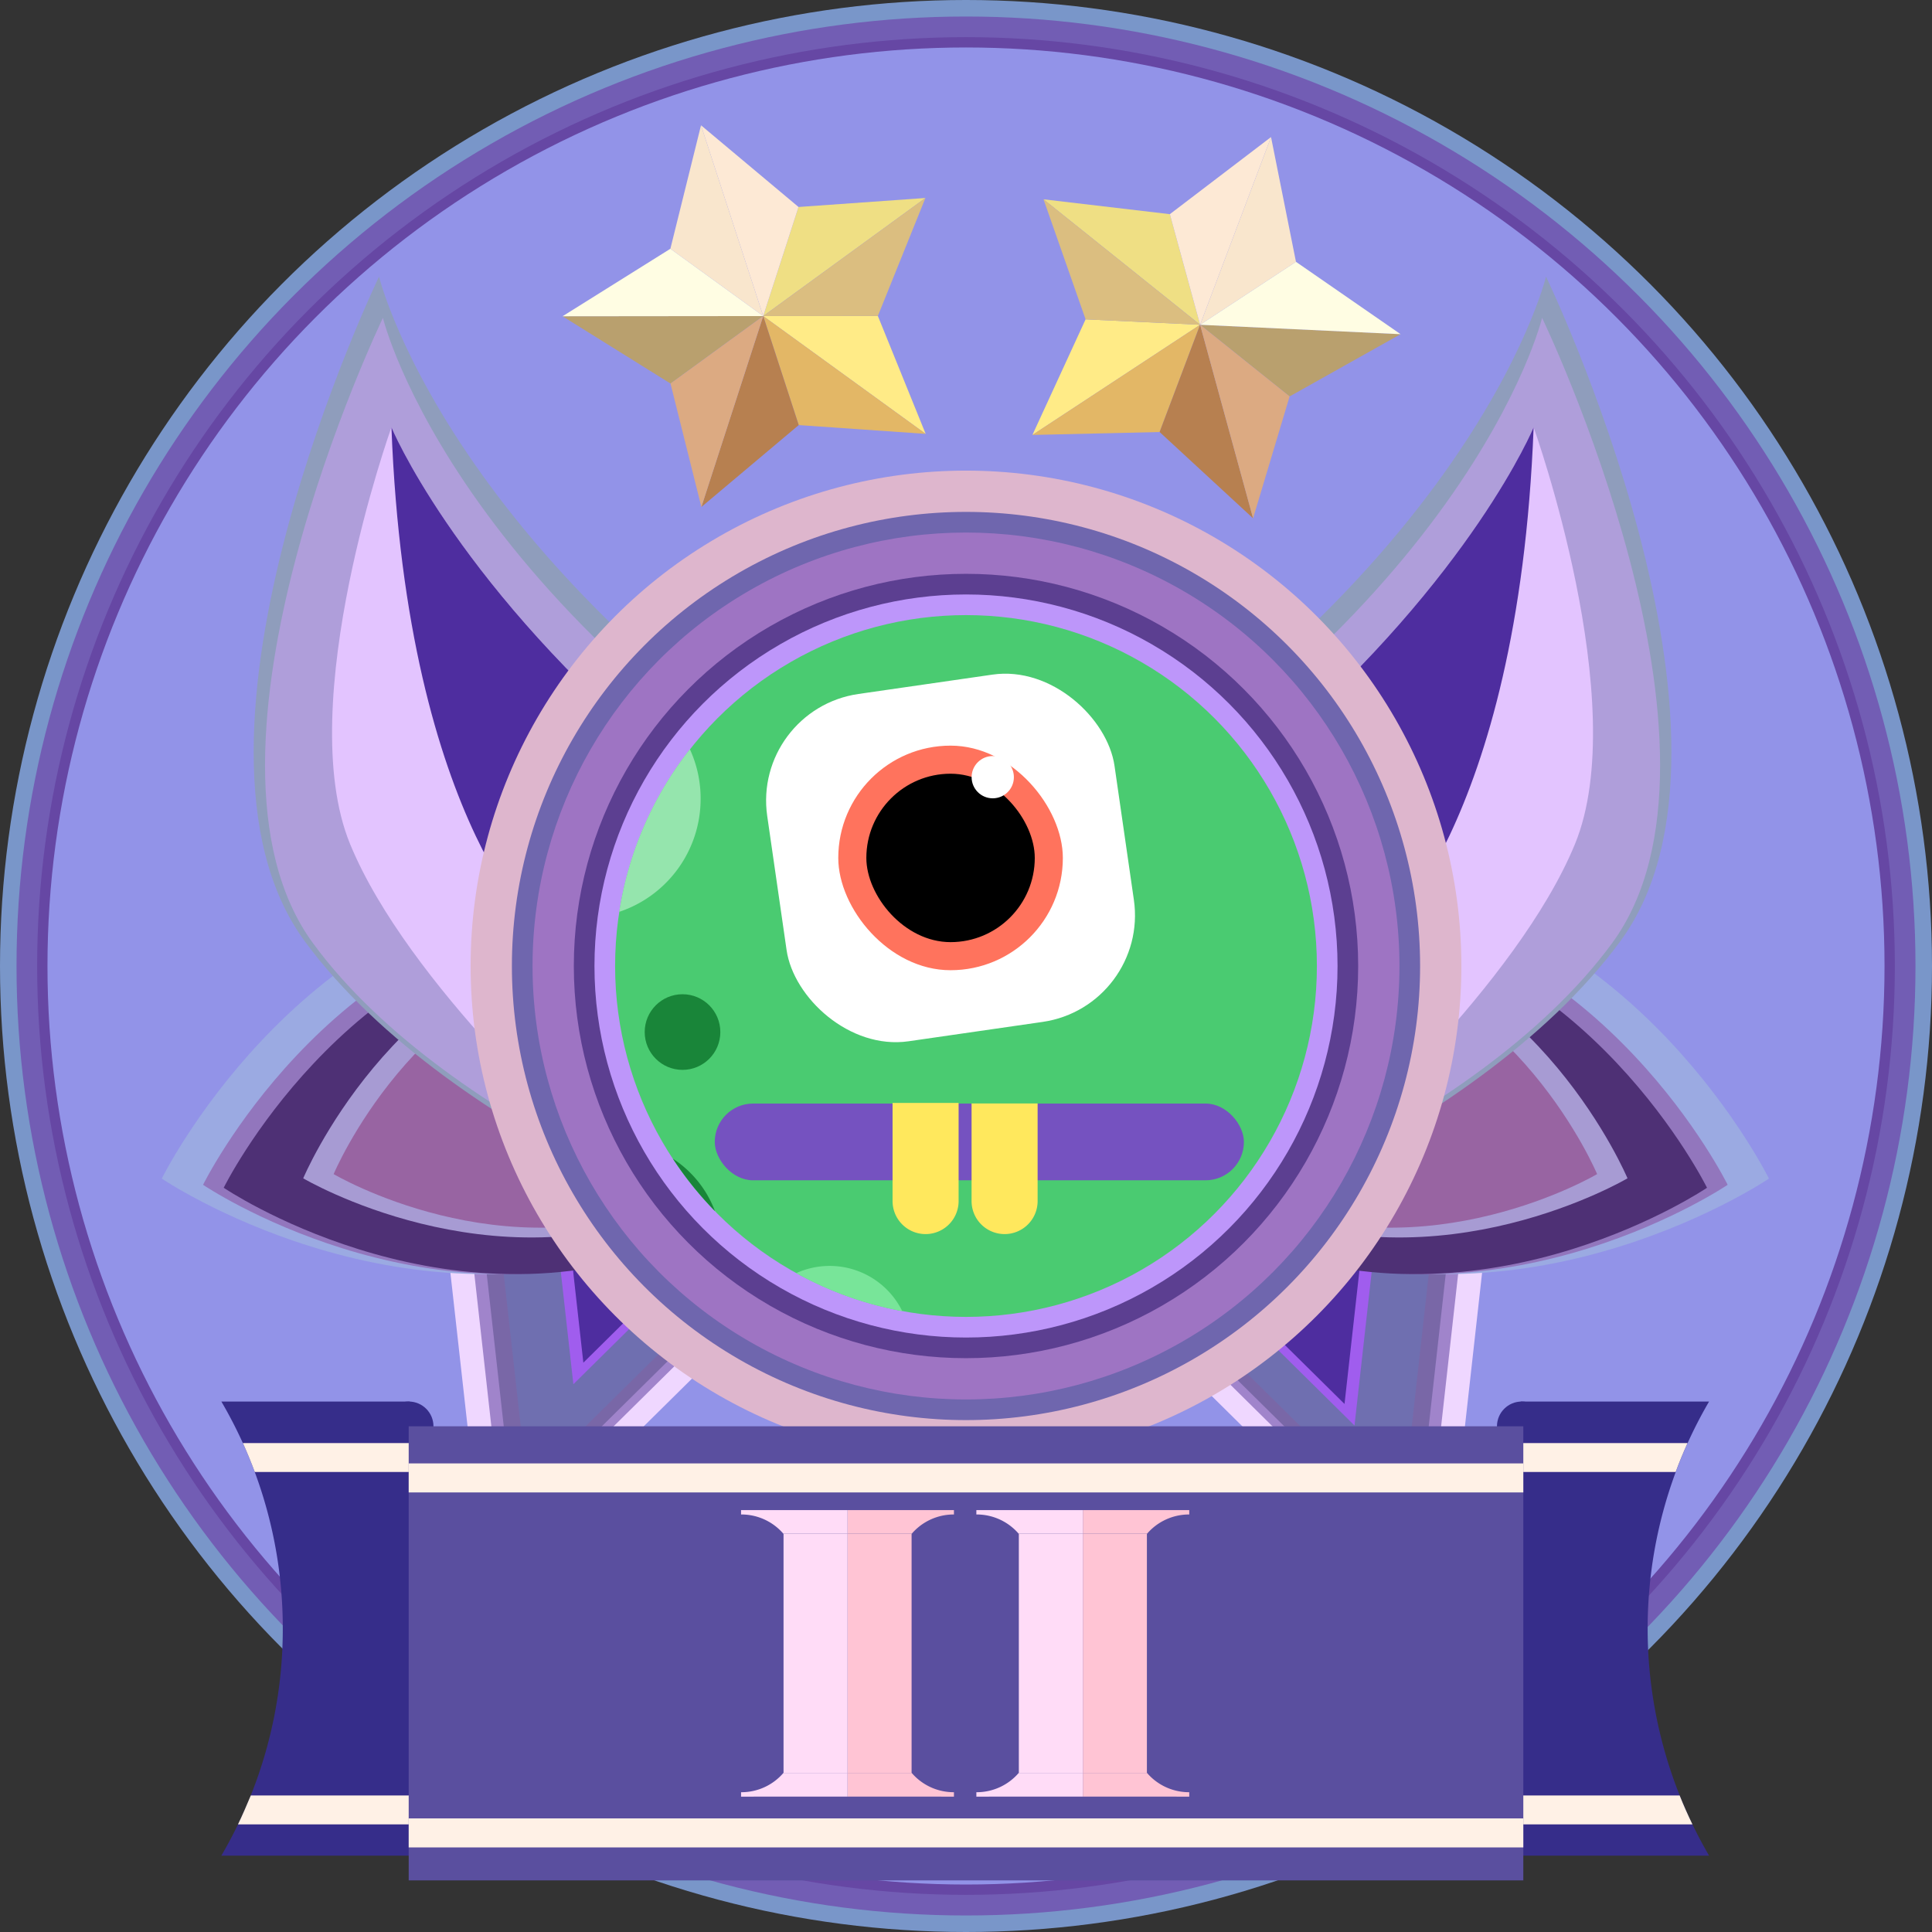 <svg xmlns="http://www.w3.org/2000/svg" viewBox="0 0 468 468"><rect x="0" y="0" width="468" height="468" fill="#333333" stroke="none"/><defs><style>.cls-1{fill:#7996c9;}.cls-2{fill:#725db4;}.cls-3{fill:#6647a4;}.cls-4{fill:#9293e8;}.cls-5{fill:#ffeb87;}.cls-6{fill:#e3b766;}.cls-7{fill:#efdf84;}.cls-8{fill:#dbbe80;}.cls-9{fill:#f9e6cd;}.cls-10{fill:#fde9d5;}.cls-11{fill:#b9a06e;}.cls-12{fill:#fffde3;}.cls-13{fill:#b78050;}.cls-14{fill:#dcaa82;}.cls-15{fill:#efd7ff;}.cls-16{fill:#a084cb;}.cls-17{fill:#7967a7;}.cls-18{fill:#6f6fb0;}.cls-19{fill:#a05dee;}.cls-20{fill:#4e2d9f;}.cls-21{fill:#9baae2;}.cls-22{fill:#9276bd;}.cls-23{fill:#4e3075;}.cls-24{fill:#a79bd3;}.cls-25{fill:#9864a2;}.cls-26{fill:#8f9dbc;}.cls-27{fill:#af9eda;}.cls-28{fill:#e3c4ff;}.cls-29{fill:#deb6cd;}.cls-30{fill:#6f66ae;}.cls-31{fill:#9e74c3;}.cls-32{fill:#5c3f91;}.cls-33{fill:#bd96fa;}.cls-34{fill:#362d8a;}.cls-35{fill:#fff1e6;}.cls-36{fill:#5a4f9f;}.cls-37{fill:#4acb71;}.cls-38{fill:#fff;}.cls-39{fill:#ff735d;}.cls-40{fill:#7552c0;}.cls-41{fill:#ffe85d;}.cls-42{fill:#198539;}.cls-43{fill:#95e5ad;}.cls-44{fill:#78e599;}.cls-45{fill:#ffc4d4;}.cls-46{fill:#ffdcf7;}</style></defs><title>资源 4</title><g id="图层_2" data-name="图层 2"><g id="rank2"><circle class="cls-1" cx="234" cy="234" r="234"/><circle class="cls-2" cx="234" cy="234" r="230"/><circle class="cls-3" cx="234" cy="234" r="225"/><circle class="cls-4" cx="234" cy="234" r="222.5"/><polygon class="cls-5" points="212.65 76.54 184.88 76.56 224.23 105.1 212.65 76.54"/><polygon class="cls-6" points="193.48 102.97 184.88 76.56 224.23 105.1 193.48 102.97"/><polygon class="cls-7" points="193.43 50.14 184.88 76.56 224.17 47.96 193.43 50.14"/><polygon class="cls-8" points="212.65 76.54 184.88 76.56 224.17 47.96 212.65 76.54"/><polygon class="cls-9" points="162.39 60.26 184.88 76.56 169.81 30.35 162.39 60.26"/><polygon class="cls-10" points="193.43 50.14 184.88 76.56 169.81 30.35 193.43 50.14"/><polygon class="cls-11" points="162.42 92.91 184.88 76.56 136.27 76.61 162.42 92.91"/><polygon class="cls-12" points="162.39 60.26 184.88 76.56 136.27 76.61 162.39 60.26"/><polygon class="cls-13" points="193.48 102.97 184.88 76.56 169.9 122.81 193.48 102.97"/><polygon class="cls-14" points="162.42 92.91 184.88 76.56 169.9 122.81 162.42 92.91"/><g id="图层_12" data-name="图层 12"><polygon class="cls-15" points="370.5 205.5 349.5 393.5 262.5 307.5 370.5 205.5"/><polygon class="cls-16" points="363.5 216.5 345.03 381.87 268.5 306.22 363.5 216.5"/><polygon class="cls-17" points="360.5 216.5 342.61 376.65 268.5 303.39 360.5 216.5"/><polygon class="cls-18" points="356.39 216.5 339.3 369.5 268.5 299.51 356.39 216.5"/><polygon class="cls-19" points="342.5 216.5 328.11 345.31 268.5 286.39 342.5 216.5"/><polygon class="cls-20" points="339.5 216.5 325.69 340.09 268.5 283.56 339.5 216.5"/><polygon class="cls-15" points="96.5 195.5 117.5 383.5 204.5 297.5 96.5 195.5"/><polygon class="cls-16" points="103.5 206.5 121.97 371.87 198.5 296.22 103.5 206.5"/><polygon class="cls-17" points="106.5 206.5 124.39 366.65 198.5 293.39 106.5 206.5"/><polygon class="cls-18" points="110.61 206.5 127.7 359.5 198.5 289.51 110.61 206.5"/><polygon class="cls-19" points="124.5 206.5 138.89 335.31 198.5 276.39 124.5 206.5"/><polygon class="cls-20" points="127.5 206.5 141.31 330.09 198.5 273.56 127.5 206.5"/></g><g id="图层_13" data-name="图层 13"><path class="cls-21" d="M331.5,213.5c65,7,97,72,97,72s-56.78,38.44-118.39,16.22S266.5,206.5,331.5,213.5Z"/><path class="cls-22" d="M327.71,219.59C388.55,226.14,418.5,287,418.5,287s-53.15,36-110.82,15.18S266.86,213,327.71,219.59Z"/><path class="cls-23" d="M325.81,222.63c58.76,6.33,87.69,65.09,87.69,65.09s-51.33,34.76-107,14.67S267.05,216.3,325.81,222.63Z"/><path class="cls-24" d="M323.07,225.6c49.61,8.4,71.17,59.83,71.17,59.83s-45.41,26.89-91.71,7S273.45,217.2,323.07,225.6Z"/><path class="cls-25" d="M322.38,230.2c44.95,7.61,64.5,54.21,64.5,54.21s-41.15,24.38-83.11,6.31S277.42,222.59,322.38,230.2Z"/><path class="cls-21" d="M136.19,213.5c-65,7-97,72-97,72S96,323.94,157.58,301.72,201.19,206.5,136.19,213.5Z"/><path class="cls-22" d="M140,219.59C79.14,226.14,49.19,287,49.19,287S102.34,323,160,302.16,200.83,213,140,219.59Z"/><path class="cls-23" d="M141.88,222.63C83.12,229,54.19,287.72,54.19,287.72s51.33,34.76,107,14.67S200.65,216.3,141.88,222.63Z"/><path class="cls-24" d="M144.63,225.6C95,234,73.45,285.43,73.45,285.43s45.41,26.89,91.71,7S194.24,217.2,144.63,225.6Z"/><path class="cls-25" d="M145.32,230.2c-45,7.61-64.5,54.21-64.5,54.21s41.15,24.38,83.1,6.31S190.27,222.59,145.32,230.2Z"/></g><g id="图层_11" data-name="图层 11"><path class="cls-26" d="M232.5,213c123-67,142-146,142-146s54,112,18,161-118,76-118,76S164.81,249.87,232.5,213Z"/><path class="cls-27" d="M239.94,214.38C355.67,151.33,373.55,77,373.55,77s50.81,105.38,16.94,151.49-111,71.51-111,71.51S176.25,249.07,239.94,214.38Z"/><path class="cls-28" d="M288.5,197.5c64-48,83-94,83-94s24,67,10,101-58,73-58,73"/><path class="cls-20" d="M371.5,103.5s-14.76,35.73-62.08,77.07L333.5,228.5s34.27-27.81,38-125Z"/><path class="cls-26" d="M233.82,213c-123-67-142-146-142-146s-54,112-18,161,118,76,118,76S301.5,249.87,233.82,213Z"/><path class="cls-27" d="M226.38,214.38C110.64,151.33,92.76,77,92.76,77S42,182.38,75.83,228.49s111,71.51,111,71.51S290.07,249.07,226.38,214.38Z"/><path class="cls-28" d="M177.82,197.5c-64-48-83-94-83-94s-24,67-10,101,58,73,58,73"/><path class="cls-20" d="M94.82,103.5s14.76,35.73,62.07,77.07L132.82,228.5s-34.28-27.81-38-125Z"/></g><circle class="cls-29" cx="234" cy="234" r="120"/><circle class="cls-30" cx="234" cy="234" r="110"/><circle class="cls-31" cx="234" cy="234" r="105"/><circle class="cls-32" cx="234" cy="234" r="95"/><circle class="cls-33" cx="234" cy="234" r="90"/><circle class="cls-34" cx="99" cy="345.5" r="6"/><path class="cls-34" d="M53.62,339.5a108.56,108.56,0,0,1,14.88,55,108.56,108.56,0,0,1-14.88,55H99.27v-110Z"/><path class="cls-35" d="M60.75,434.93c-1,2.38-2,4.73-3.1,7H102v-7Z"/><path class="cls-35" d="M58.84,349.57q1.56,3.45,2.88,7h38.57v-7Z"/><circle class="cls-34" cx="368.62" cy="345.5" r="6"/><path class="cls-34" d="M414,339.5a109.09,109.09,0,0,0,0,110H368.35v-110Z"/><path class="cls-35" d="M406.87,434.93c.95,2.38,2,4.73,3.1,7H365.59v-7Z"/><path class="cls-35" d="M408.78,349.57q-1.56,3.45-2.88,7H367.33v-7Z"/><rect class="cls-36" x="99" y="345.5" width="270" height="110"/><rect class="cls-35" x="99" y="354.49" width="270" height="7.03"/><rect class="cls-35" x="99" y="440.48" width="270" height="7.03"/><circle class="cls-37" cx="234" cy="234" r="85"/><rect class="cls-38" x="187.76" y="165.32" width="85" height="85" rx="26.1" transform="translate(-27.35 35.06) rotate(-8.22)"/><rect class="cls-39" x="203.06" y="180.62" width="54.4" height="54.4" rx="27.2"/><rect class="cls-40" x="173.14" y="267.32" width="128.18" height="18.59" rx="9.29"/><path class="cls-41" d="M224.21,298.94h0a8,8,0,0,1-8-8V267.17h16V291A8,8,0,0,1,224.21,298.94Z"/><path class="cls-41" d="M243.35,298.94h0a8,8,0,0,1-8-8V267.3h16V291A8,8,0,0,1,243.35,298.94Z"/><path class="cls-42" d="M173.19,293.38A26.09,26.09,0,0,0,163,280.68,85.16,85.16,0,0,0,173.19,293.38Z"/><circle class="cls-42" cx="165.33" cy="250" r="9.16"/><path class="cls-43" d="M169.72,193.5a28.68,28.68,0,0,0-2.6-12A84.59,84.59,0,0,0,150,220.88,28.87,28.87,0,0,0,169.72,193.5Z"/><path class="cls-44" d="M218.56,317.6a19.6,19.6,0,0,0-25.68-9.2A84.23,84.23,0,0,0,218.56,317.6Z"/><rect x="209.86" y="187.42" width="40.8" height="40.8" rx="20.4"/><circle class="cls-38" cx="240.48" cy="188.26" r="5.12"/><rect class="cls-45" x="205.31" y="371.52" width="15.51" height="57.97"/><path class="cls-45" d="M205.31,365.8v5.72h15.55A13.41,13.41,0,0,1,231,366.86h.08V365.8Z"/><path class="cls-45" d="M205.31,435.2v-5.72h15.55A13.41,13.41,0,0,0,231,434.14h.08v1.07Z"/><rect class="cls-46" x="189.8" y="371.52" width="15.51" height="57.97"/><path class="cls-46" d="M205.31,365.8v5.72H189.76a13.41,13.41,0,0,0-10.17-4.66h-.08V365.8Z"/><path class="cls-46" d="M205.31,435.2v-5.72H189.76a13.41,13.41,0,0,1-10.17,4.66h-.08v1.07Z"/><rect class="cls-45" x="262.31" y="371.52" width="15.51" height="57.97"/><path class="cls-45" d="M262.31,365.8v5.72h15.55A13.41,13.41,0,0,1,288,366.86h.08V365.8Z"/><path class="cls-45" d="M262.31,435.2v-5.72h15.55A13.41,13.41,0,0,0,288,434.14h.08v1.07Z"/><rect class="cls-46" x="246.8" y="371.52" width="15.51" height="57.97"/><path class="cls-46" d="M262.31,365.8v5.72H246.76a13.41,13.41,0,0,0-10.17-4.66h-.08V365.8Z"/><path class="cls-46" d="M262.31,435.2v-5.72H246.76a13.41,13.41,0,0,1-10.17,4.66h-.08v1.07Z"/><polygon class="cls-5" points="262.97 77.36 290.71 78.67 250.09 105.36 262.97 77.36"/><polygon class="cls-6" points="280.9 104.65 290.71 78.67 250.09 105.36 280.9 104.65"/><polygon class="cls-7" points="283.38 51.88 290.71 78.67 252.78 48.28 283.38 51.88"/><polygon class="cls-8" points="262.97 77.36 290.71 78.67 252.78 48.28 262.97 77.36"/><polygon class="cls-9" points="313.93 63.42 290.71 78.67 307.89 33.2 313.93 63.42"/><polygon class="cls-10" points="283.38 51.88 290.71 78.67 307.89 33.2 283.38 51.88"/><polygon class="cls-11" points="312.39 96.03 290.71 78.67 339.27 80.95 312.39 96.03"/><polygon class="cls-12" points="313.93 63.42 290.71 78.67 339.27 80.95 313.93 63.42"/><polygon class="cls-13" points="280.9 104.65 290.71 78.67 303.54 125.55 280.9 104.65"/><polygon class="cls-14" points="312.39 96.03 290.71 78.67 303.54 125.55 312.39 96.03"/></g></g></svg>